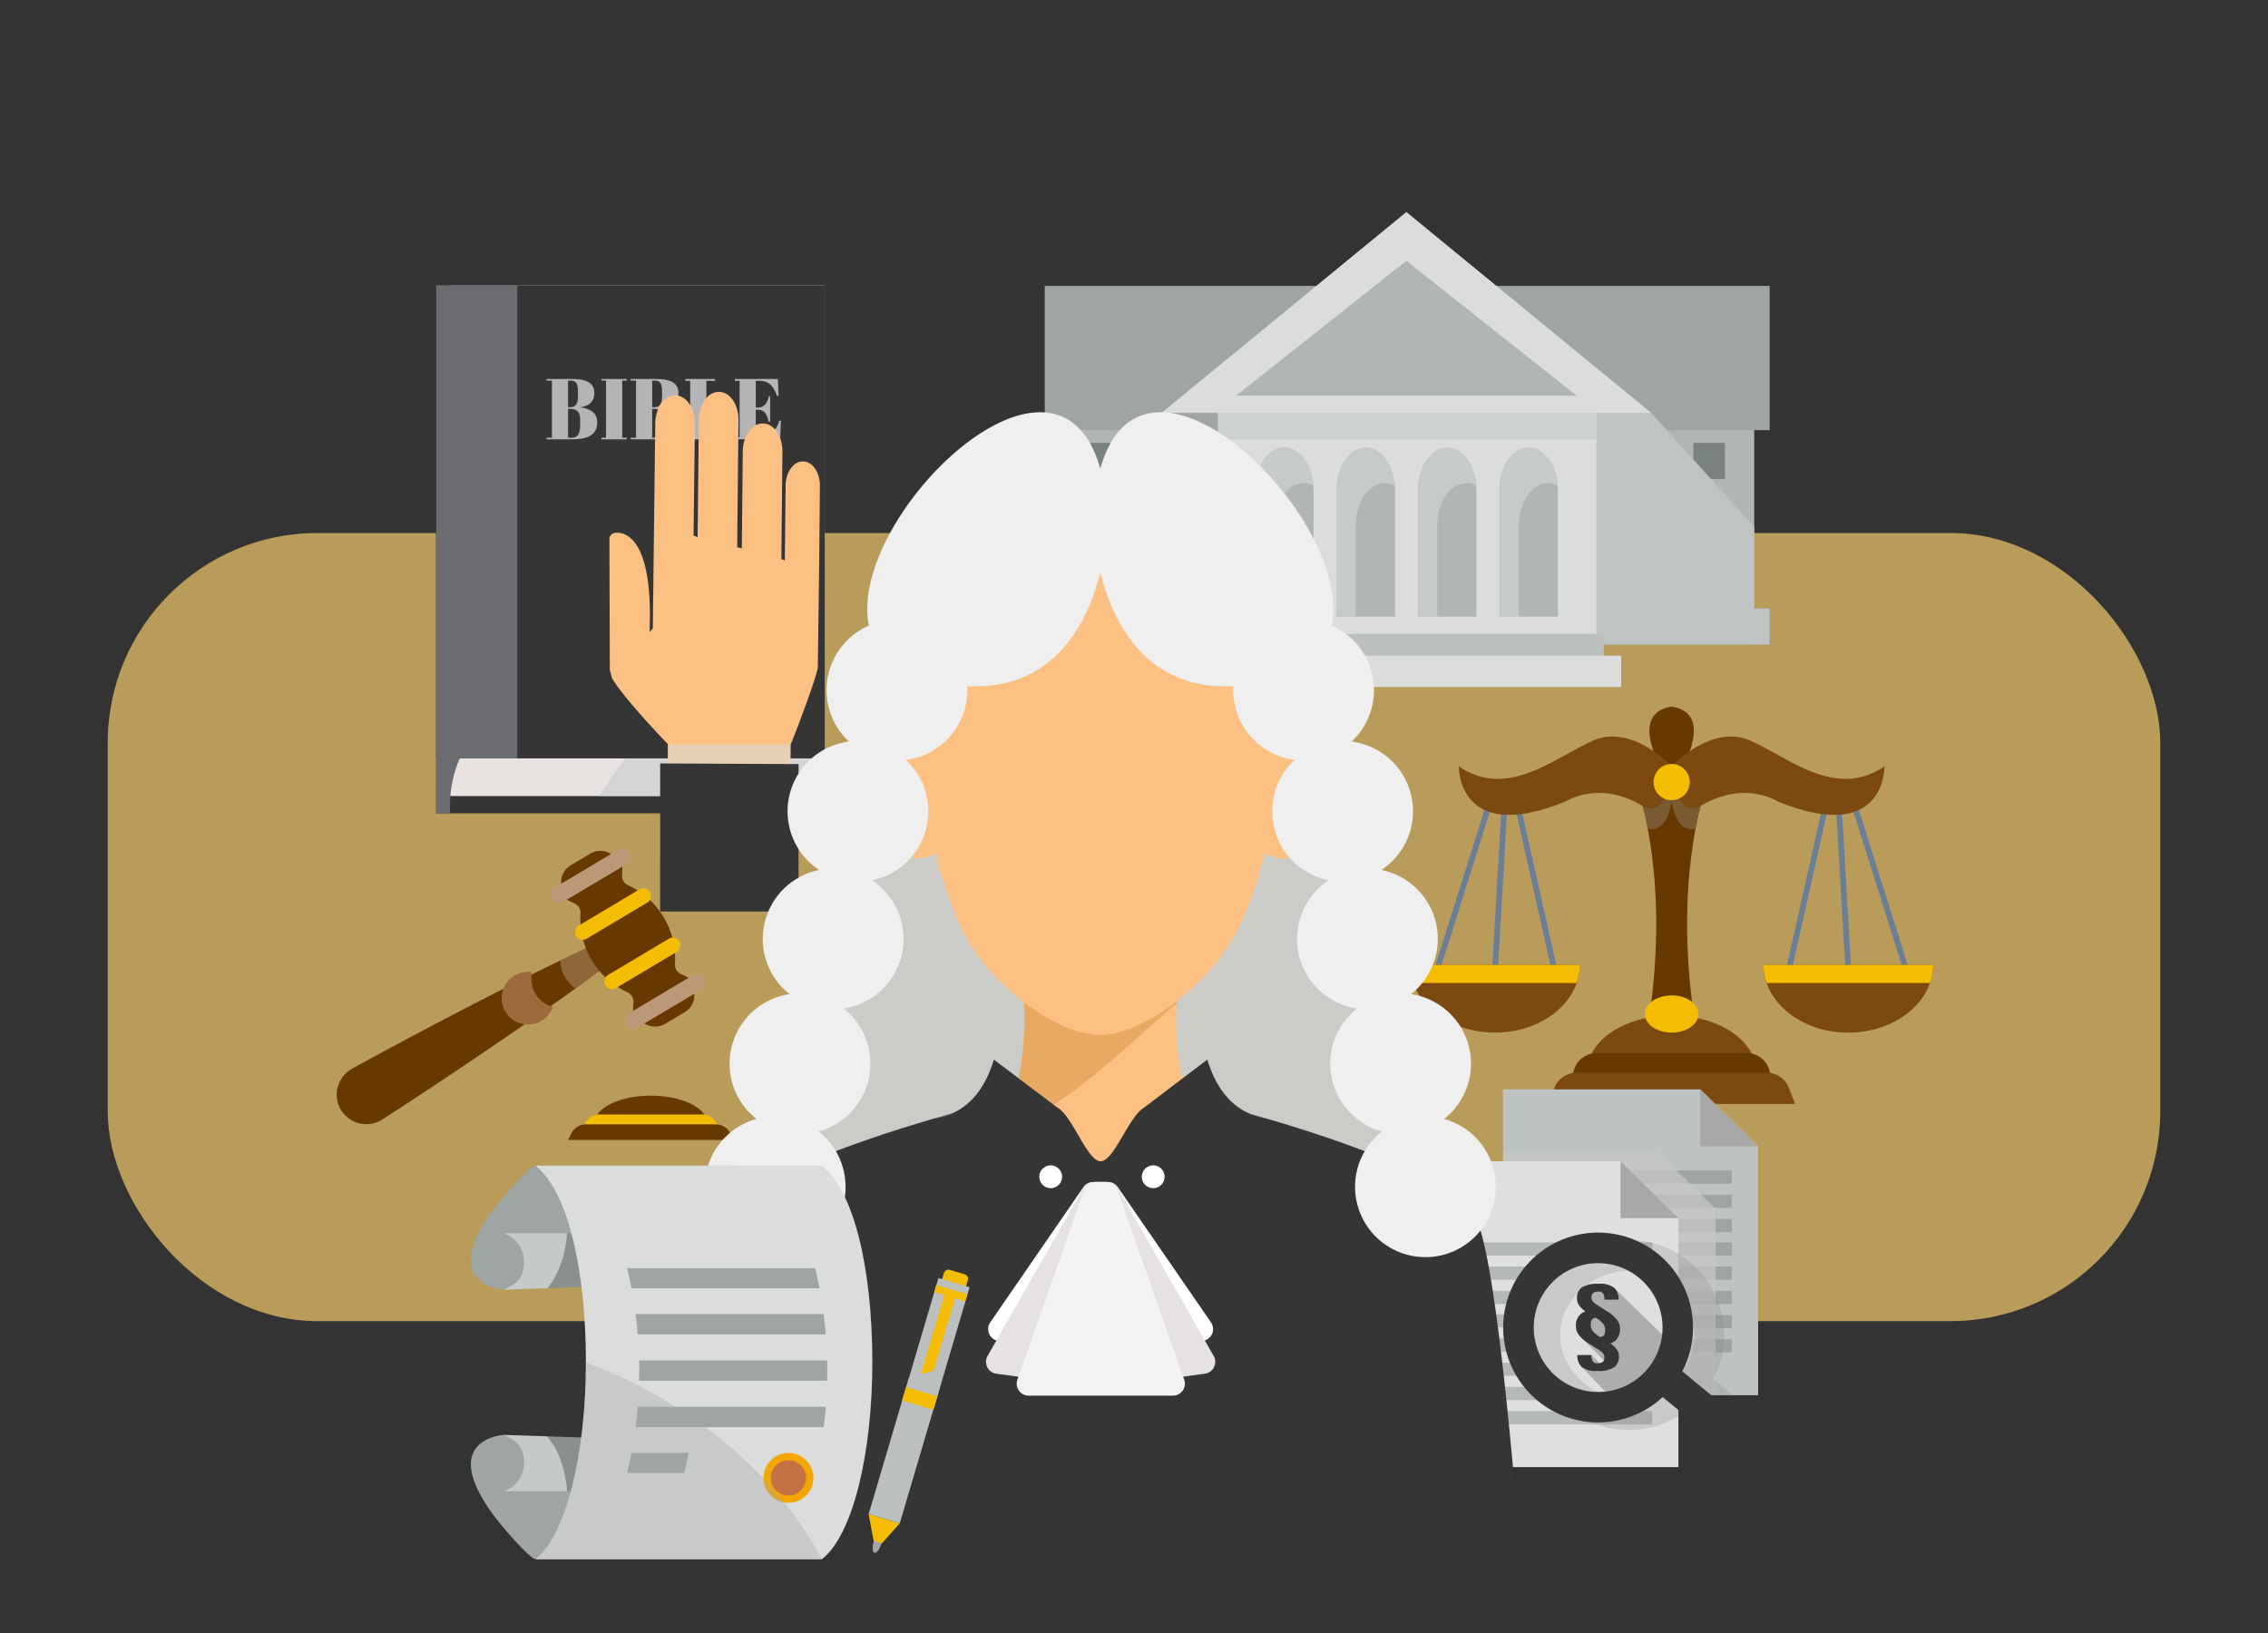 <svg xmlns="http://www.w3.org/2000/svg" xmlns:xlink="http://www.w3.org/1999/xlink" width="400" height="288" viewBox="0 0 400 288">
  <rect x="0" y="0" width="400" height="288" fill="#333333" stroke="none"/>
  <defs>
    <clipPath id="clip-path">
      <rect id="Rectángulo_421280" data-name="Rectángulo 421280" width="400" height="288" transform="translate(1020 815)" fill="#fff" stroke="#707070" stroke-width="1"/>
    </clipPath>
  </defs>
  <g id="Enmascarar_grupo_1098935" data-name="Enmascarar grupo 1098935" transform="translate(-1020 -815)" clip-path="url(#clip-path)">
    <g id="Grupo_1220092" data-name="Grupo 1220092" transform="translate(-14)">
      <rect id="Rectángulo_421244" data-name="Rectángulo 421244" width="362" height="139" rx="37" transform="translate(1053 909)" fill="#ba9c5a"/>
      <g id="Grupo_1220091" data-name="Grupo 1220091" transform="translate(1093.356 852.386)">
        <g id="Grupo_1220090" data-name="Grupo 1220090" transform="translate(0)">
          <g id="Grupo_1220041" data-name="Grupo 1220041" transform="translate(189.342 87.217)">
            <path id="Trazado_1091507" data-name="Trazado 1091507" d="M173.044,309.8c-8.821,1.385,0,14.087,0,14.087S181.866,311.181,173.044,309.8Z" transform="translate(-126.918 -309.796)" fill="#673900"/>
            <g id="Grupo_1220039" data-name="Grupo 1220039" transform="translate(4.316 13.328)">
              <path id="Trazado_1091508" data-name="Trazado 1091508" d="M154.168,350.293l1.807-31.3.615.273,6.95,31.03h1.035l-7.11-31.745-2.413-1.075-1.9,32.82Z" transform="translate(-142.989 -317.473)" fill="#6a7e96"/>
              <path id="Trazado_1091509" data-name="Trazado 1091509" d="M148.359,350.036,158.4,318.128l-.964-.306L147.3,350.036Z" transform="translate(-147.3 -317.216)" fill="#6a7e96"/>
            </g>
            <path id="Trazado_1091510" data-name="Trazado 1091510" d="M144.814,336.039c.057,6.608,6.736,11.95,14.974,11.95s14.917-5.342,14.973-11.95Z" transform="translate(-144.814 -290.477)" fill="#7c4a10"/>
            <g id="Grupo_1220040" data-name="Grupo 1220040" transform="translate(66.35 13.328)">
              <path id="Trazado_1091511" data-name="Trazado 1091511" d="M200.171,350.036l-10.137-32.214-.964.306,10.042,31.909Z" transform="translate(-178.585 -317.216)" fill="#6a7e96"/>
              <path id="Trazado_1091512" data-name="Trazado 1091512" d="M184.066,350.293l6.948-31.03.616-.273,1.807,31.3h1.012l-1.894-32.82-2.415,1.075-7.11,31.745Z" transform="translate(-183.031 -317.473)" fill="#6a7e96"/>
            </g>
            <path id="Trazado_1091513" data-name="Trazado 1091513" d="M210.647,336.039c-.057,6.608-6.736,11.95-14.973,11.95s-14.917-5.342-14.974-11.95Z" transform="translate(-118.397 -290.477)" fill="#7c4a10"/>
            <path id="Trazado_1091514" data-name="Trazado 1091514" d="M174.183,339.236a9.852,9.852,0,0,0,.578-3.2H144.814a9.808,9.808,0,0,0,.58,3.2Z" transform="translate(-144.814 -290.478)" fill="#f4bc02"/>
            <path id="Trazado_1091515" data-name="Trazado 1091515" d="M210.069,339.236a9.807,9.807,0,0,0,.578-3.2H180.7a9.854,9.854,0,0,0,.58,3.2Z" transform="translate(-118.397 -290.478)" fill="#f4bc02"/>
            <path id="Trazado_1091516" data-name="Trazado 1091516" d="M179.5,319.746l-5.7-2.273-5.7,2.273s5.54,15.653,1.509,40.732l4.195,1.179,4.2-1.179C173.964,335.4,179.5,319.746,179.5,319.746Z" transform="translate(-127.675 -304.145)" fill="#673900"/>
            <path id="Trazado_1091517" data-name="Trazado 1091517" d="M191.714,348.245c-1.781-4.08-7.493-7.068-14.278-7.068s-12.5,2.99-14.278,7.068Z" transform="translate(-131.31 -286.695)" fill="#7c4a10"/>
            <path id="Trazado_1091518" data-name="Trazado 1091518" d="M178.116,342.423c0,1.813-2.116,3.283-4.729,3.283s-4.729-1.47-4.729-3.283,2.116-3.283,4.729-3.283S178.116,340.61,178.116,342.423Z" transform="translate(-127.262 -288.194)" fill="#f4bc02"/>
            <path id="Trazado_1091519" data-name="Trazado 1091519" d="M174.252,317.577c-.179.165-.339.316-.451.427-.113-.111-.273-.262-.451-.427l-5.252,2.092a45.786,45.786,0,0,1,1.472,5.927c.755.229,3.325.585,4.231-4.787.906,5.372,3.476,5.016,4.231,4.787a45.55,45.55,0,0,1,1.474-5.927Z" transform="translate(-127.674 -304.068)" fill="#9d9c96" opacity="0.35"/>
            <path id="Trazado_1091520" data-name="Trazado 1091520" d="M187.3,318.1s-7-7.573-13.853-4.543S158.347,324,149.763,318.1c0,0-.337,13.971,18.768,6.228,0,0,6.13-4.038,14.047,1.01C182.578,325.342,186.792,327.361,187.3,318.1Z" transform="translate(-141.171 -307.551)" fill="#7c4a10"/>
            <path id="Trazado_1091521" data-name="Trazado 1091521" d="M171.382,318.1s7-7.573,13.853-4.543,15.1,10.436,23.681,4.543c0,0,.337,13.971-18.766,6.228,0,0-6.13-4.038-14.047,1.01C176.1,325.342,171.887,327.361,171.382,318.1Z" transform="translate(-125.256 -307.551)" fill="#7c4a10"/>
            <path id="Trazado_1091522" data-name="Trazado 1091522" d="M175.926,318.827a3.191,3.191,0,1,1-3.191-3.191A3.19,3.19,0,0,1,175.926,318.827Z" transform="translate(-126.609 -305.497)" fill="#f4bc02"/>
            <path id="Trazado_1091523" data-name="Trazado 1091523" d="M196.758,349.749h-35.64l.641-1.912A4.163,4.163,0,0,1,165.7,345h26.466a4.163,4.163,0,0,1,3.946,2.839Z" transform="translate(-132.812 -283.881)" fill="#673900"/>
            <path id="Trazado_1091524" data-name="Trazado 1091524" d="M202.367,352.5H158.849l1.066-2.811A4.161,4.161,0,0,1,163.806,347h33.6a4.161,4.161,0,0,1,3.891,2.686Z" transform="translate(-134.482 -282.407)" fill="#7c4a10"/>
          </g>
          <g id="Grupo_1220047" data-name="Grupo 1220047" transform="translate(124.902 0)">
            <g id="Grupo_1220044" data-name="Grupo 1220044" transform="translate(0 13.037)">
              <rect id="Rectángulo_421245" data-name="Rectángulo 421245" width="122.407" height="41.537" transform="translate(2.721 21.726)" fill="#b1b5b5"/>
              <rect id="Rectángulo_421246" data-name="Rectángulo 421246" width="127.848" height="25.441" fill="#9fa4a4"/>
              <rect id="Rectángulo_421247" data-name="Rectángulo 421247" width="127.848" height="6.379" transform="translate(0 56.885)" fill="#858b8b"/>
              <g id="Grupo_1220042" data-name="Grupo 1220042" transform="translate(8.026 27.688)">
                <rect id="Rectángulo_421248" data-name="Rectángulo 421248" width="5.564" height="6.356" fill="#7a8181"/>
                <rect id="Rectángulo_421249" data-name="Rectángulo 421249" width="5.564" height="6.356" transform="translate(11.525)" fill="#7a8181"/>
                <rect id="Rectángulo_421250" data-name="Rectángulo 421250" width="5.564" height="6.356" transform="translate(0 9.764)" fill="#7a8181"/>
                <rect id="Rectángulo_421251" data-name="Rectángulo 421251" width="5.564" height="6.356" transform="translate(11.525 9.764)" fill="#7a8181"/>
                <rect id="Rectángulo_421252" data-name="Rectángulo 421252" width="5.564" height="6.356" transform="translate(0 19.53)" fill="#7a8181"/>
                <rect id="Rectángulo_421253" data-name="Rectángulo 421253" width="5.564" height="6.356" transform="translate(11.525 19.53)" fill="#7a8181"/>
              </g>
              <g id="Grupo_1220043" data-name="Grupo 1220043" transform="translate(102.87 27.688)">
                <rect id="Rectángulo_421254" data-name="Rectángulo 421254" width="5.564" height="6.356" fill="#7a8181"/>
                <rect id="Rectángulo_421255" data-name="Rectángulo 421255" width="5.564" height="6.356" transform="translate(11.525)" fill="#7a8181"/>
                <rect id="Rectángulo_421256" data-name="Rectángulo 421256" width="5.564" height="6.356" transform="translate(0 9.764)" fill="#7a8181"/>
                <rect id="Rectángulo_421257" data-name="Rectángulo 421257" width="5.564" height="6.356" transform="translate(11.525 9.764)" fill="#7a8181"/>
                <rect id="Rectángulo_421258" data-name="Rectángulo 421258" width="5.564" height="6.356" transform="translate(0 19.53)" fill="#7a8181"/>
                <rect id="Rectángulo_421259" data-name="Rectángulo 421259" width="5.564" height="6.356" transform="translate(11.525 19.53)" fill="#7a8181"/>
              </g>
            </g>
            <path id="Trazado_1091525" data-name="Trazado 1091525" d="M180.646,280.921l18.174,20.108v14.389h2.721V321.8H157.832l-3.943-43.133Z" transform="translate(-73.693 -245.497)" fill="#c0c3c3"/>
            <g id="Grupo_1220046" data-name="Grupo 1220046" transform="translate(20.603)">
              <g id="Grupo_1220045" data-name="Grupo 1220045">
                <rect id="Rectángulo_421260" data-name="Rectángulo 421260" width="66.729" height="46.565" transform="translate(9.957 32.249)" fill="#dbdddd"/>
                <path id="Trazado_1091526" data-name="Trazado 1091526" d="M134.222,283.5c-2.844,0-5.149,3.375-5.149,7.537v22.27h10.3v-22.27C139.372,286.874,137.066,283.5,134.222,283.5Z" transform="translate(-112.564 -241.937)" fill="#b1b5b5"/>
                <path id="Trazado_1091527" data-name="Trazado 1091527" d="M142.494,283.5c-2.844,0-5.149,3.375-5.149,7.537v22.27h10.3v-22.27C147.644,286.874,145.338,283.5,142.494,283.5Z" transform="translate(-106.475 -241.937)" fill="#b1b5b5"/>
                <path id="Trazado_1091528" data-name="Trazado 1091528" d="M150.766,283.5c-2.844,0-5.149,3.375-5.149,7.537v22.27h10.3v-22.27C155.916,286.874,153.61,283.5,150.766,283.5Z" transform="translate(-100.385 -241.937)" fill="#b1b5b5"/>
                <path id="Trazado_1091529" data-name="Trazado 1091529" d="M159.038,283.5c-2.844,0-5.149,3.375-5.149,7.537v22.27h10.3v-22.27C164.188,286.874,161.882,283.5,159.038,283.5Z" transform="translate(-94.296 -241.937)" fill="#b1b5b5"/>
                <path id="Trazado_1091530" data-name="Trazado 1091530" d="M132.427,297.293c0-4.162,2.306-7.537,5.149-7.537a3.715,3.715,0,0,1,1.764.464c-.278-3.778-2.462-6.721-5.118-6.721-2.844,0-5.149,3.375-5.149,7.537v22.27h3.356V297.293Z" transform="translate(-112.564 -241.937)" fill="#c7caca"/>
                <path id="Trazado_1091531" data-name="Trazado 1091531" d="M140.708,297.293c0-4.162,2.306-7.537,5.149-7.537a3.72,3.72,0,0,1,1.764.464c-.278-3.778-2.464-6.721-5.118-6.721-2.844,0-5.149,3.375-5.149,7.537v22.27h3.356V297.293Z" transform="translate(-106.468 -241.937)" fill="#c7caca"/>
                <path id="Trazado_1091532" data-name="Trazado 1091532" d="M148.989,297.293c0-4.162,2.306-7.537,5.149-7.537a3.72,3.72,0,0,1,1.764.464c-.278-3.778-2.462-6.721-5.118-6.721-2.844,0-5.149,3.375-5.149,7.537v22.27h3.356V297.293Z" transform="translate(-100.372 -241.937)" fill="#c7caca"/>
                <path id="Trazado_1091533" data-name="Trazado 1091533" d="M157.27,297.293c0-4.162,2.306-7.537,5.149-7.537a3.72,3.72,0,0,1,1.764.464c-.278-3.778-2.464-6.721-5.118-6.721-2.844,0-5.149,3.375-5.149,7.537v22.27h3.356V297.293Z" transform="translate(-94.276 -241.937)" fill="#c7caca"/>
                <rect id="Rectángulo_421261" data-name="Rectángulo 421261" width="69.632" height="7.688" transform="translate(8.36 74.415)" fill="#bbbfbf"/>
                <rect id="Rectángulo_421262" data-name="Rectángulo 421262" width="75.762" height="5.512" transform="translate(5.295 78.258)" fill="#dbdddd"/>
                <rect id="Rectángulo_421263" data-name="Rectángulo 421263" width="66.729" height="7.896" transform="translate(9.957 32.249)" fill="#c6c9c9" opacity="0.64"/>
                <path id="Trazado_1091534" data-name="Trazado 1091534" d="M162.74,259.56l-43.176,35.424h86.351Z" transform="translate(-119.564 -259.56)" fill="#dbdddd"/>
                <path id="Trazado_1091535" data-name="Trazado 1091535" d="M157.168,264.516l-30.034,23.79H187.2Z" transform="translate(-113.991 -255.912)" fill="#b1b5b5"/>
              </g>
            </g>
          </g>
          <g id="Grupo_1220051" data-name="Grupo 1220051" transform="translate(17.571 12.91)">
            <g id="Grupo_1220049" data-name="Grupo 1220049">
              <rect id="Rectángulo_421264" data-name="Rectángulo 421264" width="68.524" height="93.144" fill="#353535"/>
              <rect id="Rectángulo_421265" data-name="Rectángulo 421265" width="66.088" height="90.096" transform="translate(2.436)" fill="#e8e2e0"/>
              <path id="Trazado_1091536" data-name="Trazado 1091536" d="M69.191,313.267l-6.79,9.762h39.834v-9.762Z" transform="translate(-33.711 -232.934)" fill="#cfcfd3" opacity="0.75"/>
              <rect id="Rectángulo_421266" data-name="Rectángulo 421266" width="68.524" height="83.453" fill="#353535"/>
              <path id="Trazado_1091537" data-name="Trazado 1091537" d="M60.187,350.45H50.029l-.017.04a21.037,21.037,0,0,0-1.7,8.285v1.366H45.876V267H60.187Z" transform="translate(-45.876 -266.995)" fill="#6a6c6f"/>
              <g id="Grupo_1220048" data-name="Grupo 1220048" transform="translate(19.462 16.54)">
                <path id="Trazado_1091538" data-name="Trazado 1091538" d="M61.458,276.523c2.573,0,4.064.608,4.064,2.495,0,1.46-.877,2.236-2.411,2.495v.031c1.842.243,2.924,1.049,2.924,2.644,0,2.356-1.9,2.981-4.649,2.981h-4.3v-.288h.95V276.813h-.95v-.288h4.372Zm-.571,4.974h.38c1.054,0,1.359-.7,1.359-1.946v-.715c0-1.46-.248-2.023-1.273-2.023h-.469V281.5Zm0,5.382h.688c1.127,0,1.448-.884,1.448-2.283v-.8c0-1.248-.38-2.009-1.8-2.009h-.337v5.1Z" transform="translate(-57.086 -276.523)" fill="#b3b4b6"/>
                <path id="Trazado_1091539" data-name="Trazado 1091539" d="M67.132,276.523v.288h-.806v10.068h.806v.288h-4.46v-.288h.8V276.811h-.8v-.288Z" transform="translate(-52.974 -276.523)" fill="#b3b4b6"/>
                <path id="Trazado_1091540" data-name="Trazado 1091540" d="M70,276.523c2.573,0,4.064.608,4.064,2.495,0,1.46-.877,2.236-2.412,2.495v.031c1.842.243,2.925,1.049,2.925,2.644,0,2.356-1.9,2.981-4.649,2.981h-4.3v-.288h.95V276.813h-.95v-.288H70ZM69.43,281.5h.38c1.054,0,1.359-.7,1.359-1.946v-.715c0-1.46-.248-2.023-1.271-2.023H69.43Zm0,5.382h.688c1.125,0,1.446-.884,1.446-2.283v-.8c0-1.248-.38-2.009-1.8-2.009H69.43Z" transform="translate(-50.796 -276.523)" fill="#b3b4b6"/>
                <path id="Trazado_1091541" data-name="Trazado 1091541" d="M76.447,276.523v.333H74.9v9.976h.526c1.813,0,2.618-1.368,3.479-3.224h.307l-.278,3.559H71.183v-.333h.863v-9.976h-.863v-.333h5.264Z" transform="translate(-46.709 -276.523)" fill="#b3b4b6"/>
                <path id="Trazado_1091542" data-name="Trazado 1091542" d="M83.808,276.523l.148,3.01h-.264c-.8-1.991-1.491-2.677-3.26-2.677h-.512v4.7h.5c.95,0,1.564-.837,1.813-1.993h.219v4.5H82.2c-.351-1.521-.906-2.115-1.931-2.115h-.351v4.882h.556a3.727,3.727,0,0,0,3.582-2.981h.293l-.118,3.314H76.205v-.333h.863v-9.976h-.863v-.333h7.6Z" transform="translate(-43.012 -276.523)" fill="#b3b4b6"/>
              </g>
            </g>
            <g id="Grupo_1220050" data-name="Grupo 1220050" transform="translate(30.541 18.823)">
              <path id="Trazado_1091543" data-name="Trazado 1091543" d="M100.6,294.422c.03-2.366-1.288-4.3-2.941-4.321H97.6c-1.655-.021-3.016,1.882-3.045,4.25l-.139,13.177c-.194-.061-.415-.139-.609-.193l.184-18.934c.033-2.736-1.49-4.974-3.4-5l-.069,0c-1.911-.023-3.488,2.177-3.521,4.913l-.167,17.125-.12-.035c-.238-.057-.465-.111-.7-.174l.03-2.195c0-.05-.01-.1-.012-.149l.212-20.052c.033-2.736-1.49-4.974-3.4-5l-.069,0c-1.911-.023-3.488,2.177-3.521,4.913l-.189,17.919h0l-.03,2.785c-.25-.1-.472-.2-.717-.306l.009-.776.227-18.9c.033-2.736-1.49-4.972-3.4-5h-.069c-1.911-.024-3.488,2.177-3.519,4.913l-.434,36.131a4.659,4.659,0,0,1-.559.675c.009-.4.012-.748.024-1.161.344-12.986-2.983-15.936-5.224-16.313-1.887-.318-1.892,1.014-1.892,1.014l.068,23.158.4,1.465c2.316,3.856,9.865,11.632,9.865,11.632l-.005,11.464,21.572.1.056-11.545c.559-1.127,4.787-12.354,4.8-13.613,0,0,.238-17.919.233-17.964Z" transform="translate(-63.467 -277.838)" fill="#fcc083"/>
              <path id="Trazado_1091544" data-name="Trazado 1091544" d="M69.365,333.9l21.584.082.085-20.336H69.44Z" transform="translate(-59.125 -251.475)" fill="#e0d4c2" opacity="0.75"/>
              <path id="Trazado_1091545" data-name="Trazado 1091545" d="M68.627,341.692l.009-26.113,24.407.115-.009,26Z" transform="translate(-59.668 -250.055)" fill="#353535"/>
            </g>
          </g>
          <g id="Grupo_1220056" data-name="Grupo 1220056" transform="translate(0 112.319)">
            <g id="Grupo_1220052" data-name="Grupo 1220052" transform="translate(40.815 43.528)">
              <path id="Trazado_1091546" data-name="Trazado 1091546" d="M81.329,352.864c-1.194-2.043-5.031-3.538-9.585-3.538s-8.391,1.495-9.585,3.538Z" transform="translate(-57.134 -349.326)" fill="#673900"/>
              <path id="Trazado_1091547" data-name="Trazado 1091547" d="M84.716,353.616H60.788l.431-.957a2.85,2.85,0,0,1,2.648-1.42H81.636a2.853,2.853,0,0,1,2.649,1.42Z" transform="translate(-58.142 -347.918)" fill="#f4bc02"/>
              <path id="Trazado_1091548" data-name="Trazado 1091548" d="M88.483,354.992H59.264l.717-1.408a2.892,2.892,0,0,1,2.611-1.342H85.155a2.9,2.9,0,0,1,2.613,1.342Z" transform="translate(-59.264 -347.179)" fill="#673900"/>
            </g>
            <g id="Grupo_1220055" data-name="Grupo 1220055">
              <g id="Grupo_1220054" data-name="Grupo 1220054" transform="translate(0 13.668)">
                <path id="Trazado_1091549" data-name="Trazado 1091549" d="M90.5,332.292c1.474,2.472-44.393,32.534-46.866,34.009A5.21,5.21,0,0,1,38.3,357.35C40.769,355.876,89.025,329.82,90.5,332.292Z" transform="translate(-35.755 -332.127)" fill="#673900"/>
                <g id="Grupo_1220053" data-name="Grupo 1220053" transform="translate(29.121 8.016)">
                  <path id="Trazado_1091550" data-name="Trazado 1091550" d="M57.892,336.8a4.652,4.652,0,1,0,3.67,6.156,5.193,5.193,0,0,1-3.67-6.156Z" transform="translate(-52.528 -336.744)" fill="#9d6b3b"/>
                </g>
              </g>
              <path id="Trazado_1091551" data-name="Trazado 1091551" d="M58.527,338.122a4.466,4.466,0,0,0,.719,2.818A7.691,7.691,0,0,0,61.1,343.12c7.542-5.444,13.186-9.936,12.655-10.828S66.751,334.157,58.527,338.122Z" transform="translate(-19.007 -318.459)" fill="#c0a081" opacity="0.44"/>
              <path id="Trazado_1091552" data-name="Trazado 1091552" d="M78.671,343.68A14.281,14.281,0,0,0,70.454,329.9a1.841,1.841,0,0,1-1.128-1.9,11.72,11.72,0,0,0-.042-2.667l-10.74,6.4a11.682,11.682,0,0,0,2.326,1.307A1.845,1.845,0,0,1,62,334.94a14.277,14.277,0,0,0,8.217,13.781,1.844,1.844,0,0,1,1.128,1.9,11.618,11.618,0,0,0,.043,2.665l10.74-6.4a11.8,11.8,0,0,0-2.325-1.306A1.841,1.841,0,0,1,78.671,343.68Z" transform="translate(-18.979 -323.458)" fill="#673900"/>
              <path id="Trazado_1091553" data-name="Trazado 1091553" d="M67.4,325.027,67.361,325a3.473,3.473,0,0,0-3.655-.05L60.267,327a3.477,3.477,0,0,0-1.693,3.238c0,.016,0,.03,0,.043Z" transform="translate(-18.964 -324.104)" fill="#673900"/>
              <path id="Trazado_1091554" data-name="Trazado 1091554" d="M72.714,330.786l-10.672,6.365a1.356,1.356,0,0,1-1.861-.451l-.014-.024a1.354,1.354,0,0,1,.488-1.851l10.672-6.363a1.352,1.352,0,0,1,1.859.451l.014.024A1.349,1.349,0,0,1,72.714,330.786Z" transform="translate(-17.921 -321.302)" fill="#f4bc02"/>
              <path id="Trazado_1091555" data-name="Trazado 1091555" d="M70.9,326.955l-11.238,6.7a1.439,1.439,0,0,1-1.972-.5l-.014-.024a1.441,1.441,0,0,1,.5-1.974l11.238-6.7a1.439,1.439,0,0,1,1.972.5l.016.024A1.442,1.442,0,0,1,70.9,326.955Z" transform="translate(-19.768 -324.254)" fill="#bb9877"/>
              <path id="Trazado_1091556" data-name="Trazado 1091556" d="M75.839,338.954c0,.016,0,.031,0,.043a3.474,3.474,0,0,1-1.693,3.238l-3.439,2.052a3.474,3.474,0,0,1-3.653-.05l-.036-.024Z" transform="translate(-12.739 -313.433)" fill="#673900"/>
              <path id="Trazado_1091557" data-name="Trazado 1091557" d="M74.315,333.471l-10.672,6.363a1.355,1.355,0,0,0-.488,1.851l.014.023a1.354,1.354,0,0,0,1.859.451L75.7,335.8a1.352,1.352,0,0,0,.488-1.849l-.014-.024A1.351,1.351,0,0,0,74.315,333.471Z" transform="translate(-15.722 -317.614)" fill="#f4bc02"/>
              <path id="Trazado_1091558" data-name="Trazado 1091558" d="M77,337.188l-11.238,6.7a1.44,1.44,0,0,0-.5,1.974l.014.026a1.437,1.437,0,0,0,1.972.5l11.238-6.7a1.439,1.439,0,0,0,.5-1.972l-.016-.026A1.437,1.437,0,0,0,77,337.188Z" transform="translate(-14.182 -314.883)" fill="#bb9877"/>
            </g>
          </g>
          <g id="Grupo_1220067" data-name="Grupo 1220067" transform="translate(191.66 154.743)">
            <g id="Grupo_1220065" data-name="Grupo 1220065">
              <g id="Grupo_1220060" data-name="Grupo 1220060" transform="translate(14.059)">
                <path id="Trazado_1091559" data-name="Trazado 1091559" d="M184.492,358.718l-10.2-10.028v10.028Z" transform="translate(-139.491 -348.69)" fill="#cdcdcd"/>
                <g id="Grupo_1220057" data-name="Grupo 1220057">
                  <path id="Trazado_1091560" data-name="Trazado 1091560" d="M189.048,348.69h-34.8v53.937h45V358.718h-10.2Z" transform="translate(-154.247 -348.69)" fill="#bec2c2"/>
                  <path id="Trazado_1091561" data-name="Trazado 1091561" d="M174.292,358.718h10.2l-10.2-10.028Z" transform="translate(-139.491 -348.69)" fill="#a8a8a8"/>
                </g>
                <g id="Grupo_1220058" data-name="Grupo 1220058" transform="translate(5.552 26.969)">
                  <rect id="Rectángulo_421267" data-name="Rectángulo 421267" width="34.827" height="2.333" fill="#a0a4a4"/>
                  <rect id="Rectángulo_421268" data-name="Rectángulo 421268" width="34.827" height="2.333" transform="translate(0 4.274)" fill="#a0a4a4"/>
                  <rect id="Rectángulo_421269" data-name="Rectángulo 421269" width="34.827" height="2.335" transform="translate(0 8.55)" fill="#a0a4a4"/>
                  <rect id="Rectángulo_421270" data-name="Rectángulo 421270" width="34.827" height="2.333" transform="translate(0 12.828)" fill="#a0a4a4"/>
                  <rect id="Rectángulo_421271" data-name="Rectángulo 421271" width="34.827" height="2.333" transform="translate(0 17.104)" fill="#a0a4a4"/>
                </g>
                <g id="Grupo_1220059" data-name="Grupo 1220059" transform="translate(5.552 14.295)">
                  <rect id="Rectángulo_421272" data-name="Rectángulo 421272" width="34.827" height="2.333" fill="#a0a4a4"/>
                  <rect id="Rectángulo_421273" data-name="Rectángulo 421273" width="34.827" height="2.333" transform="translate(0 4.276)" fill="#a0a4a4"/>
                  <rect id="Rectángulo_421274" data-name="Rectángulo 421274" width="34.827" height="2.335" transform="translate(0 8.552)" fill="#a0a4a4"/>
                </g>
              </g>
              <path id="Trazado_1091562" data-name="Trazado 1091562" d="M181.52,355.068H154.294v42.642H191.72V365.094Z" transform="translate(-140.153 -343.995)" fill="#c6c8c8" opacity="0.74"/>
              <g id="Grupo_1220064" data-name="Grupo 1220064" transform="translate(0 12.674)">
                <path id="Trazado_1091563" data-name="Trazado 1091563" d="M176.394,366.018l-10.2-10.028v10.028Z" transform="translate(-131.393 -355.99)" fill="#cdcdcd"/>
                <g id="Grupo_1220061" data-name="Grupo 1220061">
                  <path id="Trazado_1091564" data-name="Trazado 1091564" d="M180.95,355.99h-34.8v53.937h45V366.018h-10.2Z" transform="translate(-146.149 -355.99)" fill="#dedfdf"/>
                  <path id="Trazado_1091565" data-name="Trazado 1091565" d="M166.194,366.018h10.2l-10.2-10.028Z" transform="translate(-131.393 -355.99)" fill="#a8a8a8"/>
                </g>
                <g id="Grupo_1220062" data-name="Grupo 1220062" transform="translate(5.55 26.968)">
                  <path id="Trazado_1091566" data-name="Trazado 1091566" d="M161.05,371.523h-11.7v2.333h11.634A20,20,0,0,1,161.05,371.523Z" transform="translate(-149.345 -371.523)" fill="#b5b8b8"/>
                  <path id="Trazado_1091567" data-name="Trazado 1091567" d="M161.122,374.29c-.009-.1-.017-.2-.026-.3h-11.75v2.335h12.031C161.273,375.658,161.188,374.983,161.122,374.29Z" transform="translate(-149.346 -369.71)" fill="#b5b8b8"/>
                  <path id="Trazado_1091568" data-name="Trazado 1091568" d="M161.774,376.45H149.347v2.333h13.21A15.478,15.478,0,0,1,161.774,376.45Z" transform="translate(-149.345 -367.896)" fill="#b5b8b8"/>
                  <path id="Trazado_1091569" data-name="Trazado 1091569" d="M163.618,378.913H149.347v2.333h16.377A11.19,11.19,0,0,1,163.618,378.913Z" transform="translate(-149.345 -366.083)" fill="#b5b8b8"/>
                  <path id="Trazado_1091570" data-name="Trazado 1091570" d="M167.592,379.571a3.573,3.573,0,0,1-1.5,1.675h5.761v-2.333h-3.155A12.076,12.076,0,0,1,167.592,379.571Z" transform="translate(-137.021 -366.083)" fill="#b5b8b8"/>
                  <rect id="Rectángulo_421275" data-name="Rectángulo 421275" width="34.827" height="2.333" transform="translate(0.002 17.106)" fill="#b5b8b8"/>
                </g>
                <g id="Grupo_1220063" data-name="Grupo 1220063" transform="translate(5.552 14.295)">
                  <rect id="Rectángulo_421276" data-name="Rectángulo 421276" width="34.827" height="2.333" fill="#b5b8b8"/>
                  <path id="Trazado_1091571" data-name="Trazado 1091571" d="M170.7,369.019h.878v-2.333h-5.113A17.24,17.24,0,0,1,170.7,369.019Z" transform="translate(-136.748 -362.412)" fill="#b5b8b8"/>
                  <path id="Trazado_1091572" data-name="Trazado 1091572" d="M164.872,368.165a14.33,14.33,0,0,1,1.375-1.479h-16.9v2.333h14.41A8.065,8.065,0,0,1,164.872,368.165Z" transform="translate(-149.347 -362.412)" fill="#b5b8b8"/>
                  <path id="Trazado_1091573" data-name="Trazado 1091573" d="M162.217,369.149h-12.87v2.335h11.988A9.192,9.192,0,0,1,162.217,369.149Z" transform="translate(-149.347 -360.599)" fill="#b5b8b8"/>
                </g>
              </g>
            </g>
            <path id="Trazado_1091574" data-name="Trazado 1091574" d="M174.532,364.012c-9.238,0-17.575,7.49-17.575,16.728s8.337,16.729,17.575,16.729a16.637,16.637,0,0,0,8.663-2.432v-3.688h9.691l-3.512-2.894a16.728,16.728,0,0,0-14.842-24.443Zm0,28.087c-6.273,0-12.205-5.087-12.205-11.36s5.932-11.358,12.205-11.358a11.359,11.359,0,1,1,0,22.717Z" transform="translate(-138.193 -337.411)" fill="#838383" opacity="0.24"/>
            <g id="Grupo_1220066" data-name="Grupo 1220066" transform="translate(14.115 25.278)">
              <path id="Trazado_1091575" data-name="Trazado 1091575" d="M168.06,388.7l-5.747-5.991,1.866-1.944,1.729,1.689.8-.443L162,377.264l1.37-3.438-.085-.41-1.321-1.479,1.458-2.58,4.639-.573,9.962,9.681S179.83,389.662,168.06,388.7Z" transform="translate(-148.622 -359.175)" fill="#838383" opacity="0.54"/>
              <path id="Trazado_1091576" data-name="Trazado 1091576" d="M167.722,378.935a2.476,2.476,0,0,0,.863-.446,2.676,2.676,0,0,0,.844-2.177,2.5,2.5,0,0,0-.564-1.576,6.6,6.6,0,0,0-1.672-1.425l-1.474-.937a5.764,5.764,0,0,1-1.026-.762,1.114,1.114,0,0,1-.285-.8.955.955,0,0,1,.28-.752,1.347,1.347,0,0,1,.915-.252.973.973,0,0,1,.859.33,2,2,0,0,1,.222,1.087h2.51a2.858,2.858,0,0,0-.736-2.042,4.029,4.029,0,0,0-2.821-.738,5.114,5.114,0,0,0-2.938.632,2.249,2.249,0,0,0-.854,1.934,2.126,2.126,0,0,0,.512,1.408,5.256,5.256,0,0,0,1.009.894,2.531,2.531,0,0,0-.865.446,2.678,2.678,0,0,0-.844,2.179,2.5,2.5,0,0,0,.564,1.575,6.6,6.6,0,0,0,1.672,1.425l1.474.938a5.666,5.666,0,0,1,1.026.764,1.111,1.111,0,0,1,.285.8.961.961,0,0,1-.279.752,1.347,1.347,0,0,1-.915.252.969.969,0,0,1-.859-.33,2.044,2.044,0,0,1-.222-1.1V381h-2.51a2.861,2.861,0,0,0,.736,2.064,4.029,4.029,0,0,0,2.821.738,5.1,5.1,0,0,0,2.938-.634,2.244,2.244,0,0,0,.854-1.932,2.121,2.121,0,0,0-.514-1.408A5.12,5.12,0,0,0,167.722,378.935Zm-3.043-2.109a1.756,1.756,0,0,1-.406-1.155,1.576,1.576,0,0,1,.227-.955.927.927,0,0,1,.681-.28,4.965,4.965,0,0,1,1.229.99,1.753,1.753,0,0,1,.406,1.155,1.562,1.562,0,0,1-.229.955.927.927,0,0,1-.681.28A5.053,5.053,0,0,1,164.679,376.825Z" transform="translate(-148.847 -359.427)" fill="#353535"/>
              <path id="Trazado_1091577" data-name="Trazado 1091577" d="M198.141,397.82l-12.292-10.127a16.739,16.739,0,1,0-3.457,4.538l12.124,9.99a2.823,2.823,0,0,0,3.972-.384l.036-.043A2.826,2.826,0,0,0,198.141,397.82Zm-27.133-6.483a11.359,11.359,0,1,1,11.358-11.358A11.358,11.358,0,0,1,171.008,391.337Z" transform="translate(-154.279 -363.25)" fill="#353535"/>
            </g>
          </g>
          <g id="Grupo_1220072" data-name="Grupo 1220072" transform="translate(61.091 35.321)">
            <path id="Trazado_1091578" data-name="Trazado 1091578" d="M140.082,439.835c-118.544,0-23.051-147.239,0-147.239S245.588,439.835,140.082,439.835Z" transform="translate(-62.885 -270.561)" fill="#cbcbc8"/>
            <g id="Grupo_1220068" data-name="Grupo 1220068" transform="translate(36.956 24.903)">
              <path id="Trazado_1091579" data-name="Trazado 1091579" d="M139.583,338.364H112.123s4.195,23.856-15.782,43.582l28.193,34.06h2.639l28.193-34.06C135.39,362.22,139.583,338.364,139.583,338.364Z" transform="translate(-89.203 -261.772)" fill="#fcc083"/>
              <path id="Trazado_1091580" data-name="Trazado 1091580" d="M134.386,338.364H106.925a50.683,50.683,0,0,1-3.524,25.351c11.471-4.474,20.613-13.915,30.7-22.584C134.212,339.376,134.386,338.364,134.386,338.364Z" transform="translate(-84.006 -261.772)" fill="#e8aa63"/>
              <path id="Trazado_1091581" data-name="Trazado 1091581" d="M165.051,325.754c-1.059-2.734-2.91-1.321-4.353.477.413-21.211-10.785-31.983-10.785-31.983H107.847S96.572,305,96.93,326.077c-1.42-1.722-3.193-2.978-4.222-.325-1.911,4.931,2.582,11.689,1.722,18.537-.582,4.632,3.071,4.165,5.384,2.872a80.439,80.439,0,0,0,4.243,12.471c4.4,10.228,17.018,19.542,24.761,19.542s20.181-9.389,24.761-19.542a59.3,59.3,0,0,0,4.257-12.528c2.3,1.337,6.085,1.889,5.495-2.814C162.471,337.442,166.963,330.683,165.051,325.754Z" transform="translate(-92.23 -294.248)" fill="#fcc083"/>
            </g>
            <g id="Grupo_1220069" data-name="Grupo 1220069" transform="translate(0 114.169)">
              <path id="Trazado_1091582" data-name="Trazado 1091582" d="M99.685,351.11q-1.51.427-3.188.915c.078-.014.16-.026.238-.038A11.68,11.68,0,0,0,99.685,351.11Z" transform="translate(-52.132 -341.655)" fill="#4d5053"/>
              <path id="Trazado_1091583" data-name="Trazado 1091583" d="M128.565,351.173a11.788,11.788,0,0,0,2.649.76Q129.832,351.53,128.565,351.173Z" transform="translate(-28.525 -341.609)" fill="#4d5053"/>
              <path id="Trazado_1091584" data-name="Trazado 1091584" d="M210.72,373.5a8.712,8.712,0,0,0-1.212-1.623c-5.707-6.252-23.7-12.334-35.876-15.889a11.7,11.7,0,0,1-2.649-.76c-3.971-1.663-6.266-5.335-7.554-9.563l-11.155,8.462c-2.661,1.491-5.3,9.471-7.669,9.471-2.337,0-4.958-7.979-7.616-9.471l-11.205-8.462c-1.259,4.134-3.479,7.741-7.288,9.453a11.824,11.824,0,0,1-2.951.877c-.078.014-.158.026-.238.038-12.038,3.523-29.664,9.49-35.541,15.643a8.934,8.934,0,0,0-1.387,1.823c-2.925,5.327-5.719,32.952-7.436,53.418H218.154C216.439,406.453,213.646,378.828,210.72,373.5Z" transform="translate(-70.943 -345.664)" fill="#353535"/>
            </g>
            <g id="Grupo_1220070" data-name="Grupo 1220070" transform="translate(53.449 135.758)">
              <path id="Trazado_1091585" data-name="Trazado 1091585" d="M118.744,359.011l-16.422,23.83a2.107,2.107,0,0,0,1.524,3.292l24.9,2.491a2.106,2.106,0,0,0,2.257-2.59l-6.356-26.32a2.108,2.108,0,0,0-2.049-1.613h-2.12A2.1,2.1,0,0,0,118.744,359.011Z" transform="translate(-101.568 -358.098)" fill="#fff"/>
              <path id="Trazado_1091586" data-name="Trazado 1091586" d="M120.348,359.011l16.42,23.83a2.106,2.106,0,0,1-1.524,3.292l-24.9,2.491a2.106,2.106,0,0,1-2.257-2.59l6.358-26.32A2.106,2.106,0,0,1,116.5,358.1h2.12A2.1,2.1,0,0,1,120.348,359.011Z" transform="translate(-97.09 -358.098)" fill="#fff"/>
              <path id="Trazado_1091587" data-name="Trazado 1091587" d="M118.926,359.161l-16.917,29.606a2.107,2.107,0,0,0,1.543,3.134l25.384,3.474a2.107,2.107,0,0,0,2.352-2.5L124.752,359.8a2.107,2.107,0,0,0-2.066-1.7h-1.931A2.108,2.108,0,0,0,118.926,359.161Z" transform="translate(-101.729 -358.098)" fill="#e5e2e1"/>
              <path id="Trazado_1091588" data-name="Trazado 1091588" d="M120.372,359.161l16.919,29.606a2.107,2.107,0,0,1-1.543,3.134l-25.386,3.474a2.106,2.106,0,0,1-2.351-2.5l6.537-33.081a2.105,2.105,0,0,1,2.066-1.7h1.931A2.106,2.106,0,0,1,120.372,359.161Z" transform="translate(-97.135 -358.098)" fill="#e5e2e1"/>
              <path id="Trazado_1091589" data-name="Trazado 1091589" d="M116.742,359.507l-11.775,33.461a2.107,2.107,0,0,0,1.988,2.806h25.452a2.107,2.107,0,0,0,1.988-2.806L122.62,359.507a2.109,2.109,0,0,0-1.986-1.408h-1.9A2.113,2.113,0,0,0,116.742,359.507Z" transform="translate(-99.434 -358.099)" fill="#f3f3f3"/>
            </g>
            <path id="Trazado_1091590" data-name="Trazado 1091590" d="M111.164,358.417a2.009,2.009,0,1,1-2.009-2.009A2.009,2.009,0,0,1,111.164,358.417Z" transform="translate(-44.292 -223.586)" fill="#fff"/>
            <path id="Trazado_1091591" data-name="Trazado 1091591" d="M121.577,358.417a2.009,2.009,0,1,1-2.009-2.009A2.009,2.009,0,0,1,121.577,358.417Z" transform="translate(-36.626 -223.586)" fill="#fff"/>
            <g id="Grupo_1220071" data-name="Grupo 1220071" transform="translate(3.856)">
              <path id="Trazado_1091592" data-name="Trazado 1091592" d="M203.549,404.537a12.393,12.393,0,0,0-5.832-22.011,12.4,12.4,0,0,0-5.224-21.895,12.4,12.4,0,0,0-5.259-22.653,12.394,12.394,0,0,0-3.5-20.443c3.828-19.091-33.146-55.138-40.819-27.674-7.672-27.462-44.647,8.584-40.819,27.674a12.394,12.394,0,0,0-3.5,20.443,12.4,12.4,0,0,0-5.259,22.653,12.4,12.4,0,0,0-5.224,21.895,12.393,12.393,0,0,0-5.832,22.011,12.414,12.414,0,1,0,10.964,2.207,12.394,12.394,0,0,0,4.4-21.684,12.4,12.4,0,0,0,5-22.615,12.4,12.4,0,0,0,5.99-21.231,12.4,12.4,0,0,0,10.832-12.3c0-.238-.023-.469-.036-.7,15.453.757,21.292-11.259,23.487-20.1,2.194,8.839,8.031,20.855,23.485,20.1-.014.234-.036.467-.036.7a12.4,12.4,0,0,0,10.832,12.3,12.4,12.4,0,0,0,5.99,21.231,12.4,12.4,0,0,0,5,22.615,12.394,12.394,0,0,0,4.4,21.684,12.41,12.41,0,1,0,10.966-2.207Z" transform="translate(-73.164 -279.904)" fill="#efefef"/>
            </g>
          </g>
          <g id="Grupo_1220089" data-name="Grupo 1220089" transform="translate(23.683 168.189)">
            <g id="Grupo_1220078" data-name="Grupo 1220078">
              <g id="Grupo_1220074" data-name="Grupo 1220074">
                <path id="Trazado_1091593" data-name="Trazado 1091593" d="M96.2,356.435H60.579c-1.578.9-5.835,5.884-7.123,7.623C43.434,377.574,55.122,378.3,55.122,378.3l37.754-7.566C84.477,364.461,94.175,357.718,96.2,356.435Z" transform="translate(-49.396 -356.435)" fill="#9fa4a4"/>
                <g id="Grupo_1220073" data-name="Grupo 1220073" transform="translate(5.702 11.917)">
                  <path id="Trazado_1091594" data-name="Trazado 1091594" d="M83.068,363.3H60.648c-.163,2.221-.832,6.493-3.49,9.7l5.6-.188L80.9,372.2S87.8,366.085,83.068,363.3Z" transform="translate(-49.384 -363.299)" fill="#8a9090"/>
                  <path id="Trazado_1091595" data-name="Trazado 1091595" d="M52.815,363.3a5.31,5.31,0,0,1,3.549,4.981c0,2.377-.884,3.924-3.684,4.981l7.774-.26c2.66-3.208,3.328-7.481,3.49-9.7Z" transform="translate(-52.68 -363.299)" fill="#c6c9c9"/>
                </g>
              </g>
              <g id="Grupo_1220076" data-name="Grupo 1220076" transform="translate(0.002 47.477)">
                <path id="Trazado_1091596" data-name="Trazado 1091596" d="M60.514,405.617H96.138c-2.13-1.363-11.592-8.044-3.26-14.266l-37.754-7.564s-11.688.727-1.667,14.245C54.725,399.747,58.885,404.626,60.514,405.617Z" transform="translate(-49.397 -383.777)" fill="#9fa4a4"/>
                <g id="Grupo_1220075" data-name="Grupo 1220075" transform="translate(5.7)">
                  <path id="Trazado_1091597" data-name="Trazado 1091597" d="M83.068,393.633H60.648c-.163-2.221-.832-6.495-3.49-9.7l5.6.188,18.148.611S87.8,390.844,83.068,393.633Z" transform="translate(-49.384 -383.671)" fill="#8a9090"/>
                  <path id="Trazado_1091598" data-name="Trazado 1091598" d="M52.815,393.743a5.31,5.31,0,0,0,3.549-4.981c0-2.377-.884-3.925-3.684-4.981l7.774.26c2.66,3.207,3.328,7.481,3.49,9.7H52.815Z" transform="translate(-52.68 -383.781)" fill="#c6c9c9"/>
                </g>
              </g>
              <path id="Trazado_1091599" data-name="Trazado 1091599" d="M106.469,356.435H55.952c5.505,4.243,8.915,17.7,8.915,34.712,0,15.922-3.41,30.469-8.915,34.713h50.517c5.505-4.243,8.913-18.79,8.913-34.713C115.384,374.133,111.974,360.678,106.469,356.435Z" transform="translate(-44.57 -356.435)" fill="#dbdddd"/>
              <g id="Grupo_1220077" data-name="Grupo 1220077" transform="translate(51.611 50.663)">
                <path id="Trazado_1091600" data-name="Trazado 1091600" d="M87.932,390.021a4.4,4.4,0,1,1-4.4-4.4A4.4,4.4,0,0,1,87.932,390.021Z" transform="translate(-79.123 -385.616)" fill="#f4a602"/>
                <path id="Trazado_1091601" data-name="Trazado 1091601" d="M86.092,389.473a3.112,3.112,0,1,1-3.111-3.113A3.113,3.113,0,0,1,86.092,389.473Z" transform="translate(-78.575 -385.068)" fill="#c47143"/>
              </g>
              <path id="Trazado_1091602" data-name="Trazado 1091602" d="M64.867,376.429c0,15.922-3.41,30.469-8.915,34.712h50.517C93.074,385.695,64.867,376.429,64.867,376.429Z" transform="translate(-44.57 -341.716)" fill="#a5a5a5" opacity="0.34"/>
            </g>
            <g id="Grupo_1220080" data-name="Grupo 1220080" transform="translate(27.56 18.087)">
              <g id="Grupo_1220079" data-name="Grupo 1220079">
                <path id="Trazado_1091603" data-name="Trazado 1091603" d="M65.27,366.853c.339,1.411.491,2.122.764,3.543H99.2c-.273-1.422-.425-2.134-.764-3.543Z" transform="translate(-65.27 -366.853)" fill="#9fa4a4"/>
                <path id="Trazado_1091604" data-name="Trazado 1091604" d="M66.511,375.1H99.678c-.118-1.437-.194-2.156-.382-3.589H66.129C66.315,372.943,66.391,373.662,66.511,375.1Z" transform="translate(-64.638 -363.424)" fill="#9fa4a4"/>
                <path id="Trazado_1091605" data-name="Trazado 1091605" d="M66.489,379.821H99.658c.033-1.441.033-2.163,0-3.6H66.489C66.522,377.658,66.522,378.38,66.489,379.821Z" transform="translate(-64.373 -359.96)" fill="#9fa4a4"/>
                <path id="Trazado_1091606" data-name="Trazado 1091606" d="M66.129,384.521H99.3c.186-1.432.262-2.149.382-3.589H66.511C66.391,382.371,66.315,383.088,66.129,384.521Z" transform="translate(-64.638 -356.489)" fill="#9fa4a4"/>
                <path id="Trazado_1091607" data-name="Trazado 1091607" d="M65.27,389.159H75.338c.339-1.411.491-2.122.762-3.543H66.032C65.761,387.038,65.609,387.748,65.27,389.159Z" transform="translate(-65.27 -353.041)" fill="#9fa4a4"/>
              </g>
            </g>
            <g id="Grupo_1220088" data-name="Grupo 1220088" transform="translate(70.161 18.332)">
              <g id="Grupo_1220081" data-name="Grupo 1220081" transform="translate(0.71 46.164)">
                <path id="Trazado_1091608" data-name="Trazado 1091608" d="M90.415,395.279c.307-1.042.865-1.8,1.241-1.684s.434,1.047.125,2.089-.865,1.793-1.241,1.684S90.108,396.32,90.415,395.279Z" transform="translate(-90.217 -393.584)" fill="#a4a4a4"/>
              </g>
              <g id="Grupo_1220082" data-name="Grupo 1220082" transform="translate(0 43.119)">
                <path id="Trazado_1091609" data-name="Trazado 1091609" d="M90.69,396.563l1.465.432,3.146-3.542-5.493-1.623Z" transform="translate(-89.808 -391.83)" fill="#f4bc02"/>
              </g>
              <g id="Grupo_1220083" data-name="Grupo 1220083" transform="translate(12.512)">
                <path id="Trazado_1091610" data-name="Trazado 1091610" d="M98.734,367.02l2.78.821a.85.85,0,0,1,.465,1.1l-.733,2.479-4.231-1.25.733-2.479A.85.85,0,0,1,98.734,367.02Z" transform="translate(-97.015 -366.994)" fill="#f4bc02"/>
              </g>
              <g id="Grupo_1220084" data-name="Grupo 1220084" transform="translate(0 19.127)">
                <path id="Trazado_1091611" data-name="Trazado 1091611" d="M95.3,403.626l.7-2.375,6.392-21.619L96.9,378.011,90.509,399.63l-.7,2.373Z" transform="translate(-89.808 -378.011)" fill="#bbbfbf"/>
              </g>
              <g id="Grupo_1220085" data-name="Grupo 1220085" transform="translate(5.925 1.489)">
                <rect id="Rectángulo_421277" data-name="Rectángulo 421277" width="22.546" height="5.726" transform="translate(0 21.621) rotate(-73.537)" fill="#bbbfbf"/>
              </g>
              <g id="Grupo_1220086" data-name="Grupo 1220086" transform="translate(5.904 20.721)">
                <rect id="Rectángulo_421278" data-name="Rectángulo 421278" width="2.474" height="5.728" transform="translate(0 2.373) rotate(-73.542)" fill="#f4bc02"/>
              </g>
              <g id="Grupo_1220087" data-name="Grupo 1220087" transform="translate(9.207 4.355)">
                <path id="Trazado_1091612" data-name="Trazado 1091612" d="M101.182,370.064l-1.9-.562-4.167,14.087,2.26-.634Z" transform="translate(-95.111 -369.502)" fill="#f4bc02"/>
              </g>
              <rect id="Rectángulo_421279" data-name="Rectángulo 421279" width="1.3" height="5.728" transform="translate(11.556 3.966) rotate(-73.542)" fill="#f4bc02"/>
            </g>
          </g>
        </g>
      </g>
    </g>
  </g>
</svg>

